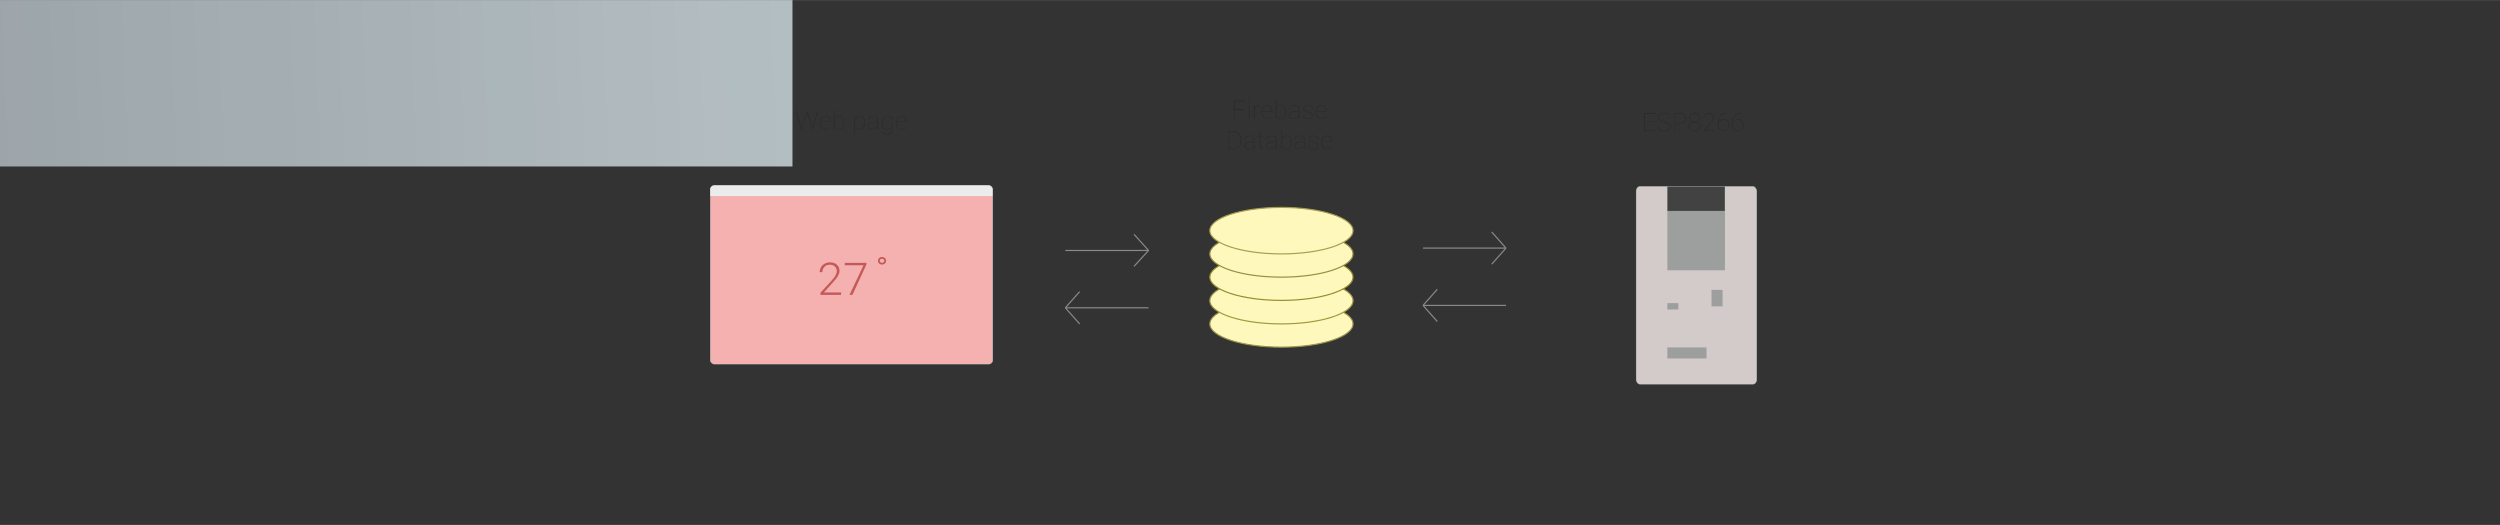 <?xml version="1.0" encoding="UTF-8"?>
<!DOCTYPE svg PUBLIC "-//W3C//DTD SVG 1.1//EN" "http://www.w3.org/Graphics/SVG/1.1/DTD/svg11.dtd">
<!-- Creator: CorelDRAW X8 -->
<svg xmlns="http://www.w3.org/2000/svg" xml:space="preserve" width="418.9mm" height="87.965mm" version="1.1" style="shape-rendering:geometricPrecision; text-rendering:geometricPrecision; image-rendering:optimizeQuality; fill-rule:evenodd; clip-rule:evenodd"
viewBox="0 0 9464 1987"
 xmlns:xlink="http://www.w3.org/1999/xlink">
 <rect x="0" y="0" width="9464" height="1987" fill="#333333" stroke="none"/>
 <defs>
  <style type="text/css">
   <![CDATA[
    .str7 {stroke:#C35959;stroke-width:6.777}
    .str6 {stroke:#898989;stroke-width:4.518}
    .str2 {stroke:#978D2E;stroke-width:4.518}
    .str1 {stroke:#A19841;stroke-width:4.518}
    .str4 {stroke:#A79E51;stroke-width:4.518}
    .str0 {stroke:#9C944B;stroke-width:4.518}
    .str3 {stroke:#968E44;stroke-width:4.518}
    .str5 {stroke:#C5C6C6;stroke-width:1.721}
    .fil4 {fill:none}
    .fil3 {fill:#EBECEC}
    .fil8 {fill:#9D9E9E}
    .fil9 {fill:#434242}
    .fil1 {fill:#FFF8BC}
    .fil2 {fill:#F5B0B0}
    .fil0 {fill:#E5F4FB}
    .fil6 {fill:#D3CACA}
    .fil7 {fill:#2B2A29;fill-rule:nonzero}
    .fil5 {fill:#C35959;fill-rule:nonzero}
   ]]>
  </style>
   <mask id="id0">
  <linearGradient id="id1" gradientUnits="userSpaceOnUse" x1="-13707.9" y1="1495.47" x2="9437.95" y2="434.261">
   <stop offset="0" style="stop-opacity:0; stop-color:white"/>
   <stop offset="1" style="stop-opacity:1; stop-color:white"/>
  </linearGradient>
    <rect style="fill:url(#id1)" x="-2" y="-2" width="9468" height="1992"/>
   </mask>
 </defs>
 <g id="Слой_x0020_1">
  <polygon class="fil0" style="mask:url(#id0)" points="0,0 9464,0 9464,1987 0,1987 "/>
  <ellipse class="fil1 str0" cx="4851" cy="1226" rx="271" ry="88"/>
  <ellipse class="fil1 str1" cx="4851" cy="1138" rx="271" ry="88"/>
  <ellipse class="fil1 str2" cx="4851" cy="1049" rx="271" ry="88"/>
  <ellipse class="fil1 str3" cx="4851" cy="961" rx="271" ry="88"/>
  <ellipse class="fil1 str4" cx="4851" cy="873" rx="271" ry="88"/>
  <rect class="fil2 str5" x="2689" y="702" width="1069" height="676" rx="15" ry="15"/>
  <path class="fil3" d="M2689 742l1068 0 0 -25c0,-8 -7,-15 -14,-15l-1039 0c-8,0 -15,7 -15,15l0 25z"/>
  <line class="fil4 str6" x1="4293" y1="887" x2="4348" y2= "948" />
  <line class="fil4 str6" x1="4348" y1="948" x2="4293" y2= "1008" />
  <line class="fil4 str6" x1="4348" y1="948" x2="4033" y2= "948" />
  <line class="fil4 str6" x1="4087" y1="1104" x2="4033" y2= "1165" />
  <line class="fil4 str6" x1="4033" y1="1165" x2="4087" y2= "1226" />
  <line class="fil4 str6" x1="4033" y1="1165" x2="4348" y2= "1165" />
  <path class="fil5" d="M3184 1116l-78 0 0 -8 43 -47c7,-8 12,-14 14,-19 3,-6 5,-11 5,-15 0,-8 -3,-14 -7,-18 -5,-5 -11,-7 -19,-7 -9,0 -16,2 -21,8 -5,5 -8,12 -8,20l-10 0c0,-7 2,-13 5,-19 3,-5 8,-10 14,-13 5,-3 12,-5 20,-5 11,0 20,3 26,9 7,6 10,14 10,24 0,5 -2,12 -6,18 -3,7 -10,15 -19,25l-34 38 65 0 0 9z"/>
  <polygon id="1" class="fil5" points="3280,1001 3227,1116 3216,1116 3269,1004 3198,1004 3198,995 3280,995 "/>
  <ellipse class="fil4 str7" cx="3339" cy="987" rx="12" ry="11"/>
  <line class="fil4 str6" x1="5647" y1="878" x2="5701" y2= "939" />
  <line class="fil4 str6" x1="5701" y1="939" x2="5647" y2= "1000" />
  <line class="fil4 str6" x1="5701" y1="939" x2="5387" y2= "939" />
  <line class="fil4 str6" x1="5441" y1="1095" x2="5387" y2= "1156" />
  <line class="fil4 str6" x1="5387" y1="1156" x2="5441" y2= "1217" />
  <line class="fil4 str6" x1="5387" y1="1156" x2="5701" y2= "1156" />
  <rect class="fil6 str5" x="6194" y="706" width="456" height="748" rx="14" ry="18"/>
  <polygon class="fil7" points="4710,416 4674,416 4674,449 4671,449 4671,381 4715,381 4715,384 4674,384 4674,413 4710,413 "/>
  <path id="1" class="fil7" d="M4730 449l-3 0 0 -50 3 0 0 50zm-4 -66c0,-1 0,-1 1,-2 0,0 1,0 2,0 0,0 1,0 1,0 1,1 1,1 1,2 0,1 0,2 -1,2 0,0 -1,1 -1,1 -1,0 -2,-1 -2,-1 -1,0 -1,-1 -1,-2z"/>
  <path id="2" class="fil7" d="M4770 401l-3 -1c-5,0 -9,2 -12,5 -3,2 -4,6 -5,11l0 33 -3 0 0 -50 3 0 0 10c1,-3 3,-6 6,-8 3,-2 6,-3 11,-3 1,0 2,0 3,1l0 2z"/>
  <path id="3" class="fil7" d="M4798 450c-4,0 -8,-1 -12,-3 -3,-2 -6,-5 -8,-9 -2,-4 -3,-8 -3,-13l0 -2c0,-4 1,-9 3,-13 2,-4 5,-7 8,-9 3,-2 7,-3 11,-3 6,0 11,2 14,6 4,4 6,9 6,16l0 2 -39 0 0 3c0,4 1,8 2,12 2,3 5,6 8,8 3,2 6,3 10,3 4,0 7,-1 9,-2 2,-1 5,-3 7,-5l1 1c-4,6 -9,8 -17,8zm-1 -50c-5,0 -9,2 -13,6 -3,4 -6,8 -6,14l36 0 0 -1c0,-3 0,-6 -2,-9 -1,-3 -4,-5 -6,-7 -3,-2 -6,-3 -9,-3z"/>
  <path id="4" class="fil7" d="M4869 425c0,8 -2,14 -5,18 -4,5 -9,7 -15,7 -4,0 -7,0 -10,-2 -3,-2 -6,-4 -7,-7l0 8 -3 0 0 -71 3 0 0 30c1,-3 4,-6 7,-7 3,-2 6,-3 10,-3 6,0 11,2 15,7 3,4 5,11 5,19l0 1zm-3 -1c0,-8 -1,-13 -4,-17 -3,-4 -7,-7 -13,-7 -4,0 -8,2 -11,4 -3,2 -5,5 -6,9l0 24c1,3 3,6 6,8 3,2 7,3 11,3 6,0 10,-2 13,-6 3,-4 4,-10 4,-18z"/>
  <path id="5" class="fil7" d="M4917 449c-1,-2 -1,-5 -1,-9 -2,3 -5,6 -8,8 -4,2 -8,2 -12,2 -5,0 -9,-1 -12,-3 -3,-3 -5,-6 -5,-10 0,-5 3,-9 7,-11 4,-3 10,-5 17,-5l13 0 0 -7c0,-4 -1,-8 -4,-10 -3,-2 -7,-4 -12,-4 -5,0 -9,2 -12,4 -3,2 -5,5 -5,9l-2 0c0,-4 2,-8 5,-11 4,-3 9,-4 14,-4 6,0 10,1 14,4 3,3 5,7 5,12l0 24c0,5 0,9 1,11l0 0 -3 0zm-21 -1c4,0 9,-1 12,-3 4,-2 6,-5 8,-9l0 -12 -12 0c-7,0 -13,1 -17,4 -3,2 -5,5 -5,9 0,3 1,6 4,8 2,2 6,3 10,3z"/>
  <path id="6" class="fil7" d="M4968 437c0,-6 -6,-10 -16,-12 -7,-2 -11,-3 -14,-6 -3,-2 -4,-5 -4,-8 0,-4 2,-7 5,-9 3,-3 7,-4 13,-4 5,0 10,1 13,4 4,2 5,6 5,10l-2 0c0,-3 -2,-6 -5,-8 -3,-2 -7,-4 -11,-4 -5,0 -9,1 -11,3 -3,2 -4,5 -4,8 0,2 0,4 1,5 1,1 3,2 5,3 2,2 6,3 10,3 4,1 8,3 10,4 3,1 5,3 6,5 1,1 1,4 1,6 0,4 -1,7 -5,10 -3,2 -8,3 -13,3 -6,0 -11,-1 -14,-3 -4,-3 -6,-6 -6,-10l3 0c0,3 2,6 5,8 3,2 7,3 12,3 5,0 8,-1 11,-3 3,-2 5,-5 5,-8z"/>
  <path id="7" class="fil7" d="M5004 450c-5,0 -9,-1 -12,-3 -4,-2 -6,-5 -8,-9 -2,-4 -3,-8 -3,-13l0 -2c0,-4 1,-9 3,-13 1,-4 4,-7 8,-9 3,-2 7,-3 11,-3 5,0 10,2 14,6 4,4 5,9 5,16l0 2 -39 0 0 3c0,4 1,8 3,12 2,3 4,6 7,8 4,2 7,3 11,3 3,0 6,-1 9,-2 2,-1 4,-3 6,-5l2 1c-4,6 -10,8 -17,8zm-1 -50c-5,0 -10,2 -13,6 -4,4 -6,8 -7,14l37 0 0 -1c0,-3 -1,-6 -2,-9 -2,-3 -4,-5 -7,-7 -2,-2 -5,-3 -8,-3z"/>
  <path id="8" class="fil7" d="M4651 564l0 -68 19 0c5,0 10,1 15,4 4,2 8,6 10,10 3,5 4,10 4,16l0 8c0,6 -1,11 -4,16 -2,4 -6,8 -10,10 -4,3 -9,4 -15,4l-19 0zm2 -65l0 63 17 0c5,0 9,-1 13,-4 5,-2 8,-5 10,-9 2,-5 3,-9 3,-14l0 -9c0,-5 -1,-10 -3,-14 -2,-4 -5,-7 -9,-10 -4,-2 -9,-3 -14,-3l-17 0z"/>
  <path id="9" class="fil7" d="M4748 564c-1,-2 -1,-5 -1,-9 -2,3 -5,6 -9,8 -3,1 -7,2 -12,2 -5,0 -9,-1 -11,-4 -3,-2 -5,-5 -5,-10 0,-4 2,-8 7,-11 4,-3 10,-4 17,-4l13 0 0 -7c0,-5 -2,-8 -4,-10 -3,-3 -7,-4 -12,-4 -5,0 -9,1 -12,4 -3,2 -5,5 -5,9l-2 0c0,-5 1,-8 5,-11 4,-3 8,-4 14,-4 6,0 10,1 13,4 4,3 5,6 5,11l0 25c0,5 1,9 2,11l0 0 -3 0zm-22 -1c5,0 9,-1 13,-3 3,-3 6,-6 8,-9l0 -12 -12 0c-8,0 -13,1 -17,4 -4,2 -5,5 -5,9 0,3 1,5 4,7 2,3 5,4 9,4z"/>
  <path id="10" class="fil7" d="M4772 500l0 14 12 0 0 2 -12 0 0 36c0,4 1,6 2,8 1,2 3,3 6,3 1,0 3,0 5,-1l1 3c-2,0 -3,0 -6,0 -4,0 -6,-1 -8,-3 -2,-2 -3,-5 -3,-10l0 -36 -9 0 0 -2 9 0 0 -14 3 0z"/>
  <path id="11" class="fil7" d="M4831 564c0,-2 -1,-5 -1,-9 -2,3 -4,6 -8,8 -4,1 -8,2 -12,2 -5,0 -9,-1 -12,-4 -3,-2 -4,-5 -4,-10 0,-4 2,-8 6,-11 5,-3 10,-4 17,-4l13 0 0 -7c0,-5 -1,-8 -4,-10 -3,-3 -6,-4 -12,-4 -4,0 -8,1 -12,4 -3,2 -4,5 -4,9l-3 0c0,-5 2,-8 6,-11 3,-3 8,-4 13,-4 6,0 11,1 14,4 3,3 5,6 5,11l0 25c0,5 0,9 1,11l0 0 -3 0zm-21 -1c5,0 9,-1 12,-3 4,-3 7,-6 8,-9l0 -12 -12 0c-7,0 -13,1 -17,4 -3,2 -5,5 -5,9 0,3 2,5 4,7 3,3 6,4 10,4z"/>
  <path id="12" class="fil7" d="M4890 539c0,8 -2,15 -6,19 -3,5 -8,7 -14,7 -4,0 -7,-1 -10,-2 -3,-2 -6,-4 -8,-7l0 8 -2 0 0 -71 2 0 0 30c2,-3 5,-6 8,-8 3,-1 6,-2 10,-2 6,0 11,2 14,7 4,4 6,10 6,19l0 0zm-3 -1c0,-7 -1,-12 -4,-17 -3,-4 -8,-6 -13,-6 -4,0 -8,1 -11,4 -3,2 -5,5 -7,9l0 23c2,4 4,7 7,9 3,2 7,3 11,3 6,0 10,-2 13,-7 3,-4 4,-10 4,-18z"/>
  <path id="13" class="fil7" d="M4938 564c-1,-2 -1,-5 -1,-9 -2,3 -5,6 -9,8 -3,1 -7,2 -12,2 -5,0 -8,-1 -11,-4 -3,-2 -5,-5 -5,-10 0,-4 2,-8 7,-11 4,-3 10,-4 17,-4l13 0 0 -7c0,-5 -2,-8 -4,-10 -3,-3 -7,-4 -12,-4 -5,0 -9,1 -12,4 -3,2 -5,5 -5,9l-2 0c0,-5 1,-8 5,-11 4,-3 8,-4 14,-4 6,0 10,1 13,4 4,3 5,6 5,11l0 25c0,5 1,9 2,11l0 0 -3 0zm-22 -1c5,0 9,-1 13,-3 3,-3 6,-6 8,-9l0 -12 -12 0c-8,0 -13,1 -17,4 -4,2 -5,5 -5,9 0,3 1,5 4,7 2,3 5,4 9,4z"/>
  <path id="14" class="fil7" d="M4989 552c0,-6 -6,-10 -17,-13 -6,-1 -11,-3 -13,-5 -3,-2 -4,-5 -4,-8 0,-4 1,-7 5,-10 3,-2 7,-3 12,-3 6,0 11,1 14,4 3,2 5,6 5,10l-3 0c0,-3 -1,-6 -4,-8 -3,-3 -7,-4 -12,-4 -4,0 -8,1 -10,3 -3,2 -5,4 -5,7 0,3 1,4 2,6 1,1 3,2 5,3 2,1 5,2 10,3 4,1 7,2 10,4 2,1 4,3 5,4 2,2 2,4 2,7 0,4 -2,7 -5,10 -3,2 -8,3 -13,3 -6,0 -11,-1 -14,-4 -4,-2 -6,-6 -6,-10l3 0c0,4 2,7 5,9 3,2 7,3 12,3 4,0 8,-1 11,-3 3,-3 5,-5 5,-8z"/>
  <path id="15" class="fil7" d="M5024 565c-4,0 -8,-1 -11,-3 -4,-2 -7,-5 -9,-9 -2,-4 -3,-8 -3,-13l0 -2c0,-5 1,-9 3,-13 2,-4 5,-7 8,-9 4,-2 7,-3 11,-3 6,0 11,2 15,6 3,4 5,9 5,16l0 2 -39 0 0 3c0,4 1,8 3,11 1,4 4,7 7,9 3,2 7,3 10,3 4,0 7,-1 9,-2 3,-1 5,-3 7,-5l2 1c-4,5 -10,8 -18,8zm-1 -50c-5,0 -9,2 -13,6 -3,3 -5,8 -6,14l37 0 0 -1c0,-3 -1,-6 -3,-9 -1,-3 -3,-6 -6,-7 -2,-2 -5,-3 -9,-3z"/>
  <polygon class="fil7" points="6262,462 6227,462 6227,494 6267,494 6267,496 6224,496 6224,428 6267,428 6267,431 6227,431 6227,460 6262,460 "/>
  <path id="1" class="fil7" d="M6322 480c0,-3 0,-6 -2,-8 -1,-2 -3,-3 -6,-5 -3,-1 -8,-3 -14,-5 -6,-1 -11,-3 -14,-5 -3,-1 -5,-3 -6,-5 -2,-2 -2,-5 -2,-8 0,-5 2,-9 6,-12 4,-3 10,-5 17,-5 4,0 8,1 12,3 4,1 6,4 8,7 2,3 3,6 3,10l-2 0c0,-5 -2,-9 -6,-12 -4,-4 -9,-5 -15,-5 -6,0 -11,1 -15,4 -4,2 -6,6 -6,10 0,4 2,7 5,10 3,2 9,4 17,6 7,2 13,4 16,7 5,3 7,7 7,13 0,3 -1,6 -3,9 -2,2 -5,4 -8,6 -4,1 -8,2 -13,2 -5,0 -9,-1 -14,-2 -4,-2 -7,-4 -9,-7 -2,-3 -3,-7 -3,-11l3 0c0,6 2,10 6,13 5,3 10,5 17,5 6,0 11,-2 15,-5 4,-2 6,-6 6,-10z"/>
  <path id="2" class="fil7" d="M6341 467l0 29 -2 0 0 -68 22 0c7,0 13,2 17,5 4,4 6,9 6,15 0,6 -2,11 -6,14 -4,4 -10,5 -17,5l-20 0zm0 -2l20 0c6,0 11,-2 15,-5 3,-3 5,-7 5,-12 0,-5 -2,-10 -5,-13 -4,-3 -9,-4 -15,-4l-20 0 0 34z"/>
  <path id="3" class="fil7" d="M6436 445c0,4 -1,8 -3,10 -3,3 -6,5 -10,6 5,1 8,4 11,7 3,3 4,6 4,10 0,6 -2,11 -6,14 -4,3 -9,5 -16,5 -7,0 -12,-2 -16,-5 -5,-3 -7,-8 -7,-14 0,-4 2,-7 4,-10 3,-3 7,-6 11,-7 -4,-1 -7,-3 -9,-6 -2,-2 -4,-6 -4,-10 0,-5 2,-10 6,-13 4,-3 9,-5 15,-5 6,0 11,2 15,5 3,4 5,8 5,13zm0 34c0,-5 -2,-9 -6,-12 -4,-3 -8,-4 -14,-4 -6,0 -11,1 -14,4 -4,3 -6,7 -6,12 0,4 2,8 5,11 4,3 9,5 15,5 6,0 11,-2 14,-5 4,-3 6,-7 6,-11zm-2 -34c0,-4 -2,-8 -5,-11 -4,-3 -8,-4 -13,-4 -5,0 -10,1 -13,4 -3,3 -5,6 -5,11 0,5 2,8 5,11 3,3 8,4 13,4 5,0 9,-1 13,-4 3,-3 5,-6 5,-11z"/>
  <path id="4" class="fil7" d="M6492 496l-42 0 0 -2 24 -27c4,-5 7,-9 9,-12 2,-4 3,-7 3,-10 0,-5 -2,-8 -5,-11 -3,-3 -7,-4 -12,-4 -4,0 -7,0 -9,2 -3,1 -5,4 -7,6 -1,3 -2,6 -2,9l-3 0c0,-3 1,-7 3,-10 2,-3 4,-5 7,-7 3,-2 7,-3 11,-3 6,0 11,2 14,5 4,3 6,8 6,13 0,6 -4,12 -10,19l-4 6 -21 24 38 0 0 2z"/>
  <path id="5" class="fil7" d="M6538 427l0 3c-10,0 -18,2 -23,8 -6,6 -9,14 -9,24 2,-3 4,-6 8,-8 4,-2 7,-3 12,-3 6,0 11,2 14,7 4,4 6,9 6,16 0,4 -1,8 -3,12 -1,3 -4,6 -7,8 -3,2 -6,3 -10,3 -4,0 -8,-1 -12,-3 -3,-2 -6,-5 -8,-8 -2,-4 -3,-8 -3,-12l0 -9c0,-12 3,-21 9,-28 6,-7 14,-10 26,-10zm-13 27c-4,0 -8,1 -12,4 -4,2 -6,5 -7,9l0 6c0,7 2,12 5,16 4,4 9,6 15,6 5,0 9,-2 12,-6 4,-4 5,-9 5,-15 0,-6 -1,-11 -4,-15 -4,-3 -8,-5 -14,-5z"/>
  <path id="6" class="fil7" d="M6592 427l0 3c-10,0 -18,2 -23,8 -6,6 -9,14 -9,24 2,-3 5,-6 8,-8 4,-2 8,-3 12,-3 6,0 11,2 15,7 3,4 5,9 5,16 0,4 -1,8 -2,12 -2,3 -4,6 -7,8 -4,2 -7,3 -11,3 -4,0 -8,-1 -11,-3 -4,-2 -7,-5 -9,-8 -2,-4 -3,-8 -3,-12l0 -9c0,-12 3,-21 9,-28 6,-7 15,-10 26,-10zm-13 27c-4,0 -8,1 -12,4 -4,2 -6,5 -7,9l0 6c0,7 2,12 6,16 3,4 8,6 14,6 5,0 9,-2 13,-6 3,-4 5,-9 5,-15 0,-6 -2,-11 -5,-15 -4,-3 -8,-5 -14,-5z"/>
  <polygon class="fil7" points="3034,485 3037,474 3054,421 3057,421 3073,474 3076,485 3079,474 3094,421 3097,421 3078,489 3075,489 3057,432 3055,425 3053,432 3035,489 3032,489 3013,421 3016,421 3031,474 "/>
  <path id="1" class="fil7" d="M3125 490c-4,0 -8,-1 -11,-3 -4,-2 -6,-5 -8,-9 -2,-4 -3,-8 -3,-13l0 -2c0,-5 1,-9 2,-13 2,-4 5,-7 8,-9 4,-2 7,-3 11,-3 6,0 11,2 15,6 4,4 5,9 5,16l0 2 -39 0 0 3c0,4 1,8 3,11 2,4 4,7 7,9 3,2 7,3 10,3 4,0 7,-1 9,-2 3,-1 5,-3 7,-5l2 1c-4,5 -10,8 -18,8zm-1 -50c-5,0 -9,2 -12,6 -4,3 -6,8 -7,14l37 0 0 -1c0,-3 -1,-7 -3,-9 -1,-3 -3,-6 -6,-7 -2,-2 -5,-3 -9,-3z"/>
  <path id="2" class="fil7" d="M3196 464c0,8 -1,15 -5,19 -3,5 -8,7 -14,7 -4,0 -8,-1 -11,-2 -3,-2 -5,-4 -7,-7l0 8 -3 0 0 -72 3 0 0 31c2,-3 4,-6 7,-8 3,-1 7,-2 11,-2 6,0 11,2 14,7 4,4 5,10 5,19l0 0zm-2 -1c0,-7 -2,-13 -5,-17 -3,-4 -7,-6 -12,-6 -5,0 -8,1 -11,3 -3,3 -6,6 -7,10l0 23c1,4 4,7 7,9 3,2 6,3 11,3 5,0 9,-2 12,-7 3,-4 5,-10 5,-18z"/>
  <path id="3" class="fil7" d="M3274 464c0,8 -1,15 -5,19 -3,5 -8,7 -14,7 -4,0 -8,-1 -11,-2 -3,-2 -5,-4 -7,-7l0 28 -3 0 0 -70 3 0 0 9c2,-4 4,-6 7,-8 3,-1 7,-2 11,-2 6,0 11,2 14,7 4,4 5,10 5,19l0 0zm-2 -1c0,-7 -2,-13 -5,-17 -3,-4 -7,-6 -12,-6 -5,0 -8,1 -11,4 -4,2 -6,5 -7,9l0 24c1,3 3,6 7,8 3,2 6,3 11,3 5,0 9,-2 12,-7 3,-4 5,-10 5,-18z"/>
  <path id="4" class="fil7" d="M3322 489c0,-2 -1,-5 -1,-9 -2,3 -4,6 -8,7 -4,2 -8,3 -12,3 -5,0 -9,-1 -12,-4 -3,-2 -4,-6 -4,-10 0,-4 2,-8 6,-11 5,-3 10,-4 18,-4l12 0 0 -7c0,-5 -1,-8 -4,-10 -2,-3 -6,-4 -12,-4 -4,0 -8,1 -11,4 -4,2 -5,5 -5,9l-3 -1c0,-4 2,-7 6,-10 3,-3 8,-4 13,-4 6,0 11,1 14,4 3,3 5,6 5,11l0 24c0,6 0,10 1,12l0 0 -3 0zm-21 -1c5,0 9,-1 12,-4 4,-2 7,-5 8,-8l0 -13 -12 0c-7,0 -13,2 -17,5 -3,2 -5,5 -5,9 0,3 2,5 4,7 3,3 6,4 10,4z"/>
  <path id="5" class="fil7" d="M3338 463c0,-8 2,-14 6,-18 3,-5 8,-7 14,-7 4,0 7,1 10,2 4,2 6,5 8,8l0 -9 2 0 0 49c0,7 -1,12 -5,16 -3,4 -8,6 -14,6 -4,0 -7,-1 -10,-3 -3,-1 -5,-3 -7,-6l1 -2c2,3 5,5 7,6 2,1 5,2 9,2 5,0 9,-2 12,-5 3,-3 5,-7 5,-13l0 -8c-2,3 -4,5 -8,7 -3,1 -6,2 -10,2 -6,0 -11,-2 -14,-7 -4,-4 -6,-11 -6,-19l0 -1zm3 1c0,8 2,13 4,17 3,5 8,7 13,7 4,0 8,-1 11,-3 3,-2 5,-5 7,-9l0 -23c-3,-8 -9,-13 -18,-13 -5,0 -10,2 -12,6 -3,4 -5,10 -5,18z"/>
  <path id="6" class="fil7" d="M3414 490c-4,0 -8,-1 -12,-3 -3,-2 -6,-5 -8,-9 -2,-4 -3,-8 -3,-13l0 -2c0,-5 1,-9 3,-13 2,-4 5,-7 8,-9 3,-2 7,-3 11,-3 6,0 11,2 14,6 4,4 6,9 6,16l0 2 -39 0 0 3c0,4 1,8 2,11 2,4 5,7 8,9 3,2 6,3 10,3 3,0 6,-1 9,-2 2,-1 5,-3 6,-5l2 1c-4,5 -9,8 -17,8zm-1 -50c-5,0 -9,2 -13,6 -4,3 -6,8 -6,14l36 0 0 -1c0,-3 -1,-7 -2,-9 -2,-3 -4,-6 -6,-7 -3,-2 -6,-3 -9,-3z"/>
  <rect class="fil8" x="6312" y="798" width="218" height="225"/>
  <rect class="fil8" x="6312" y="1315" width="148.232" height="41.84"/>
  <rect class="fil8" transform="matrix(9.02178E-15 0.286 -0.141 3.1348E-15 6520.95 1097.18)" width="218" height="296"/>
  <rect class="fil8" transform="matrix(9.02178E-15 0.11 -0.141 1.2058E-15 6353.57 1147.39)" width="218" height="296"/>
  <rect class="fil9" x="6312" y="706" width="217.577" height="92.388"/>
 </g>
</svg>

